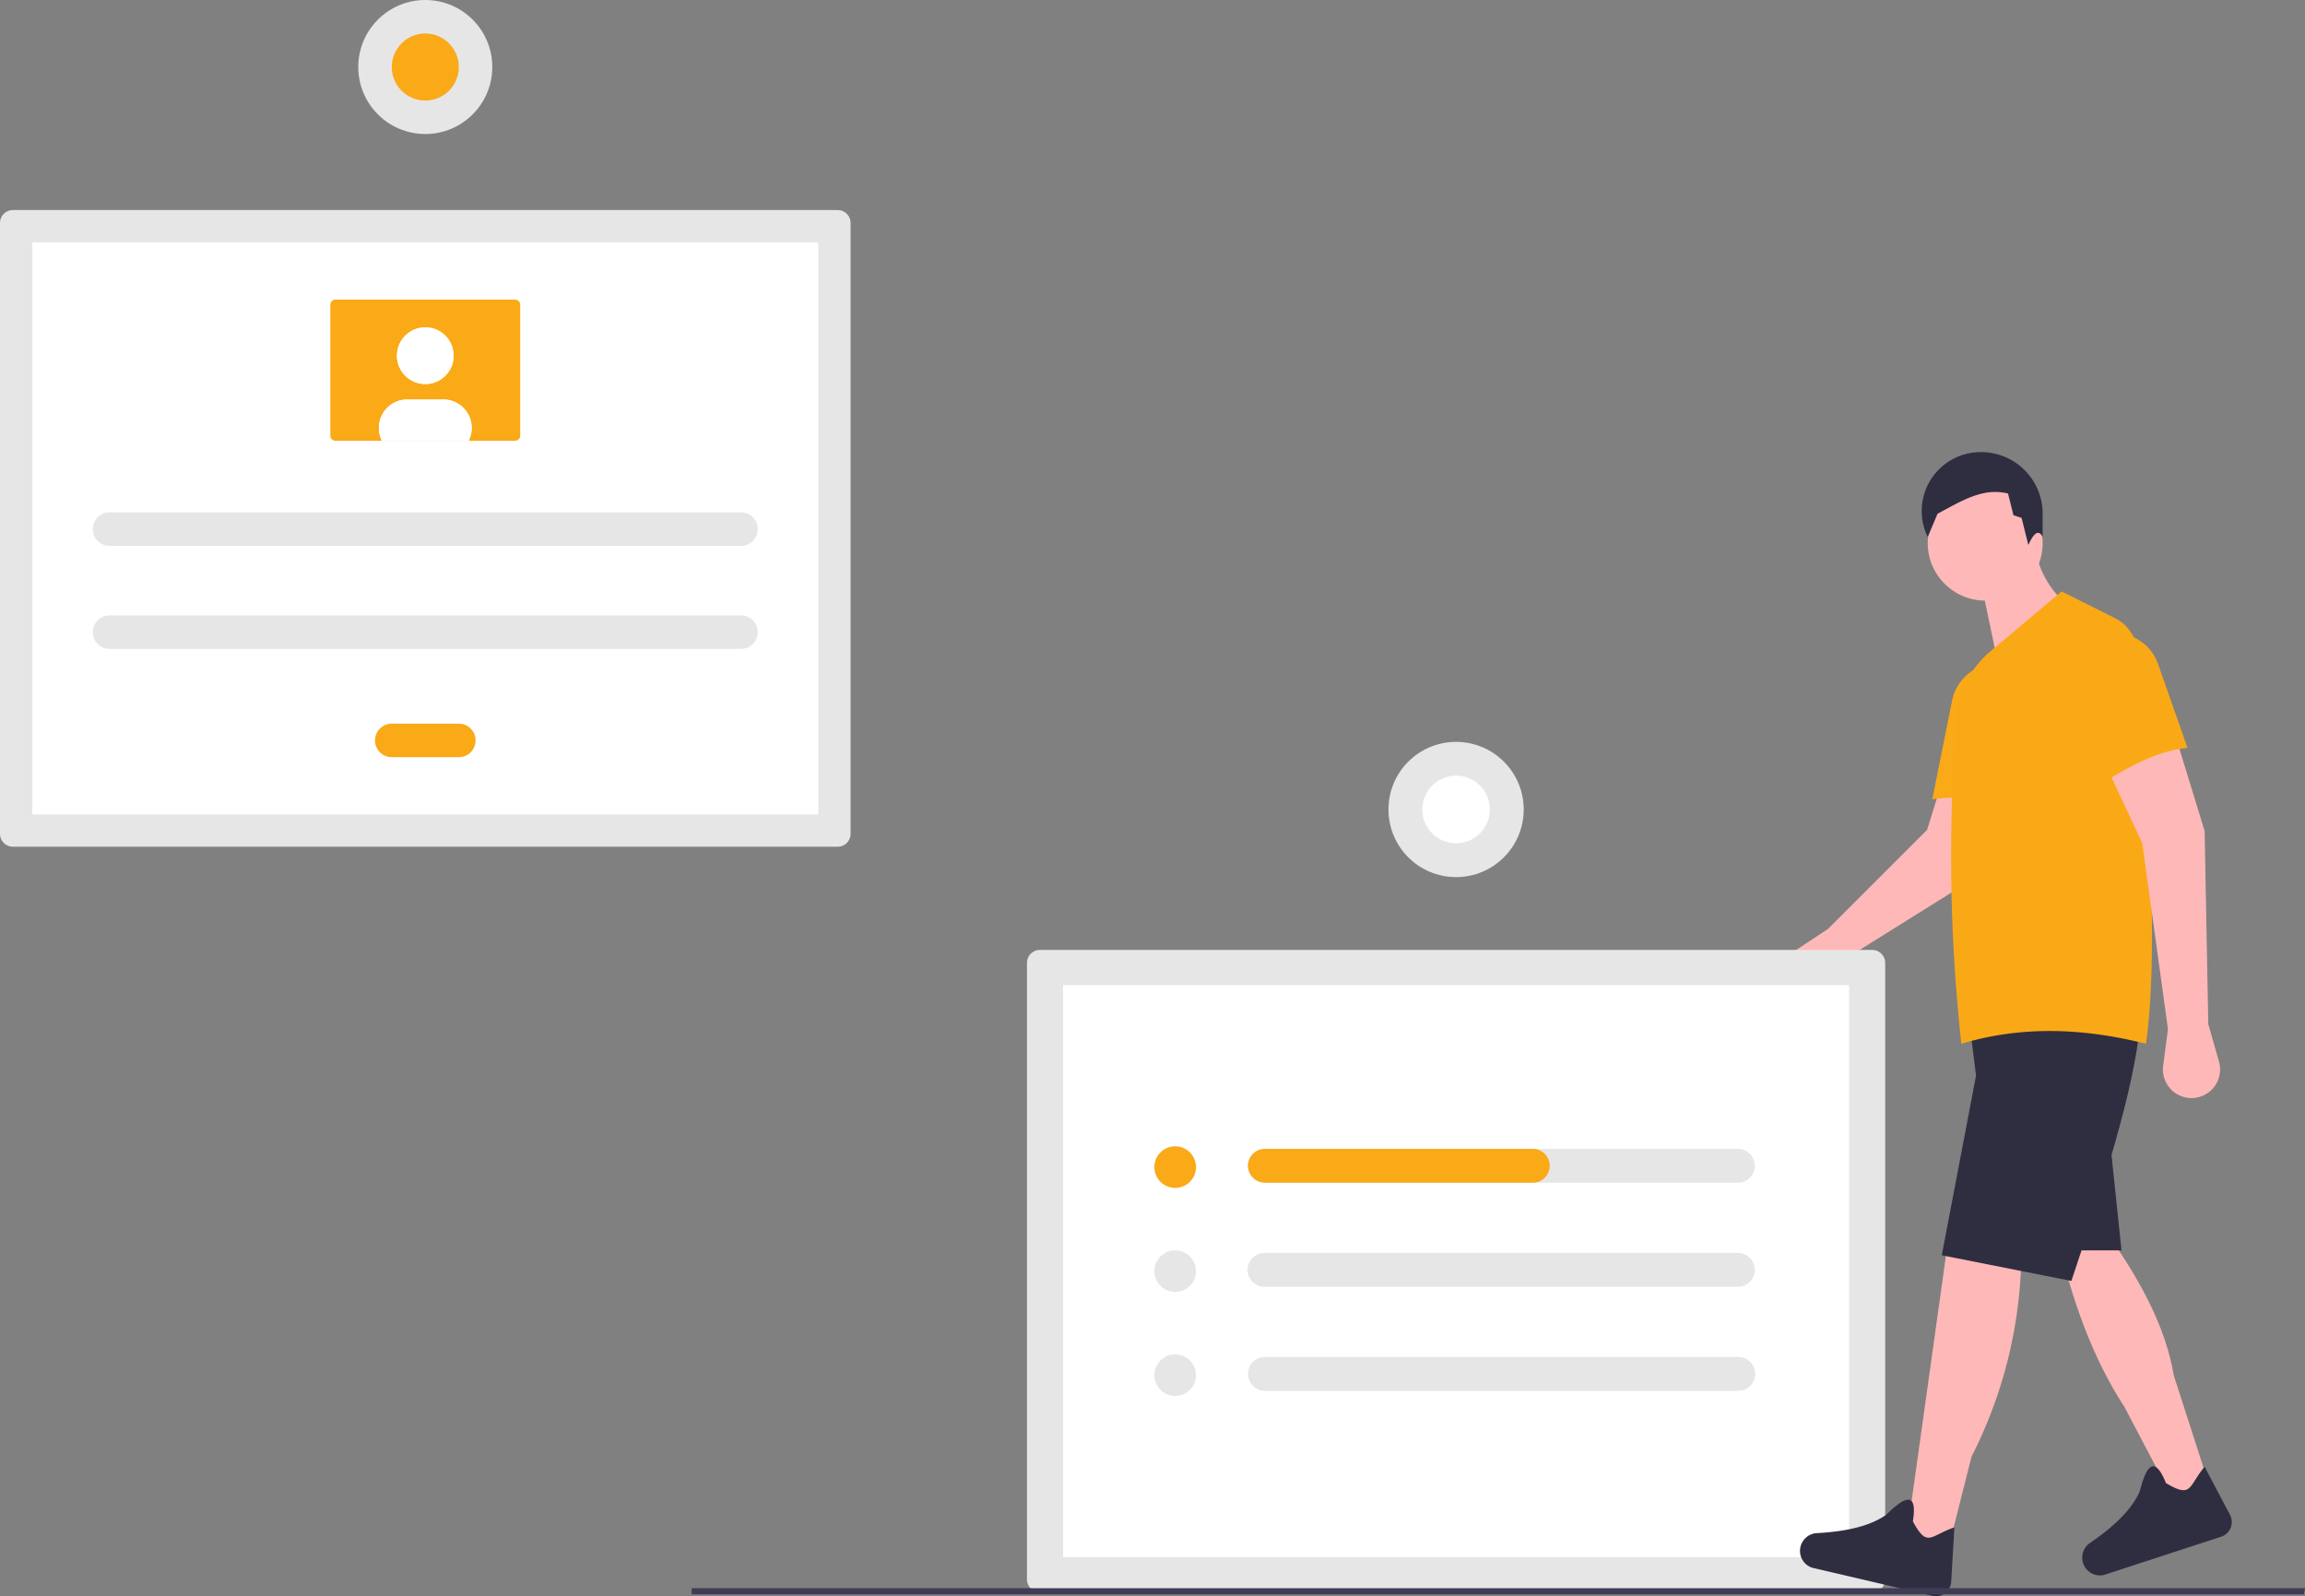 <svg xmlns="http://www.w3.org/2000/svg" width="248.66" height="172.193" viewBox="0 0 248.66 172.193"><rect x="0" y="0" width="248.66" height="172.193" fill="#808080" stroke="none"/><defs><style>.a{fill:#ffb8b8;}.b{fill:#e6e6e6;}.c{fill:#fff;}.d{fill:#faa917;}.e{fill:#2f2e41;}.f{fill:#faa916;}.g{fill:#3f3d56;}</style></defs><g transform="translate(0)"><path class="a" d="M832.084,465.687l-2.93,3.995a2.828,2.828,0,0,1-3.565.847h0a2.828,2.828,0,0,1-.274-4.878l3.736-2.469L839.733,452.5l1.187-3.825h8.045l-4.22,9.1Z" transform="translate(-631.838 -362.979)"/><path class="b" d="M556.693,504.065a1.4,1.4,0,0,0-1.4,1.4v66.5a1.4,1.4,0,0,0,1.4,1.4h89.784a1.4,1.4,0,0,0,1.4-1.4v-66.5a1.4,1.4,0,0,0-1.4-1.4Z" transform="translate(-444.505 -401.588)"/><path class="c" d="M568.162,578.3h84.791V516.591H568.162Z" transform="translate(-453.477 -410.32)"/><path class="b" d="M686.9,574.912H635.832a1.824,1.824,0,1,0,0,3.647H686.9a1.824,1.824,0,0,0,0-3.647Z" transform="translate(-499.375 -450.971)"/><path class="b" d="M635.832,611.956a1.824,1.824,0,1,0,0,3.647H686.9a1.824,1.824,0,0,0,0-3.647Z" transform="translate(-499.375 -476.792)"/><path class="b" d="M635.832,649a1.824,1.824,0,1,0,0,3.648H686.9a1.824,1.824,0,0,0,0-3.648Z" transform="translate(-499.375 -502.613)"/><circle class="d" cx="2.245" cy="2.245" r="2.245" transform="translate(124.533 123.66)"/><circle class="b" cx="2.245" cy="2.245" r="2.245" transform="translate(124.533 134.883)"/><circle class="b" cx="2.245" cy="2.245" r="2.245" transform="translate(124.533 146.106)"/><path class="d" d="M666.556,576.735h0a1.824,1.824,0,0,1-1.824,1.824H635.9a1.868,1.868,0,0,1-1.874-1.581,1.827,1.827,0,0,1,1.808-2.066h28.9A1.824,1.824,0,0,1,666.556,576.735Z" transform="translate(-499.375 -450.971)"/><circle class="b" cx="7.295" cy="7.295" r="7.295" transform="translate(149.785 80.03)"/><circle class="c" cx="3.647" cy="3.647" r="3.647" transform="translate(153.432 83.678)"/><path class="a" d="M938.585,632.95l-3.693,1.715L929.28,624c-3.464-5.307-5.725-11.667-7.313-18.616l5.8.4c3.455,4.931,6.015,9.875,6.84,14.843Z" transform="translate(-700.093 -472.213)"/><path class="e" d="M738.426,413.367h-7.385V400.574l5.935-1.055Z" transform="translate(-509.562 -278.479)"/><path class="d" d="M888.589,417.113a36.389,36.389,0,0,0-10.92-.411l2.135-10.645a4.982,4.982,0,0,1,4.24-3.961h0a4.982,4.982,0,0,1,5.6,5.486Z" transform="translate(-669.215 -330.483)"/><circle class="a" cx="6.199" cy="6.199" r="6.199" transform="translate(207.961 52.394)"/><path class="a" d="M904.242,366.86l-8.177,5.8L893.89,362.31l6.133-2.44A10,10,0,0,0,904.242,366.86Z" transform="translate(-680.522 -301.079)"/><path class="e" d="M886.948,335.97c-.458-.945-1.032-.289-1.542.863l-.731-2.926-.878-.293-.585-2.34c-2.684-.641-4.837.7-7.606,2.189l-1.055,2.506h0a6.36,6.36,0,0,1,4.285-9,6.678,6.678,0,0,1,1.4-.162h0a6.643,6.643,0,0,1,6.709,6.851Z" transform="translate(-666.59 -278.037)"/><path class="e" d="M945.983,695.548l-12.618,4.116a1.919,1.919,0,0,1-2.148-1.082h0a1.92,1.92,0,0,1,.665-2.378c2.489-1.7,4.472-3.521,5.381-5.581.841-3.415,1.791-3.423,2.823-.875,2.851,1.687,2.391.336,4.166-1.763l2.738,5.182a1.669,1.669,0,0,1-1.008,2.381Z" transform="translate(-706.421 -529.754)"/><path class="a" d="M872.209,644.939l-4.22-1.846,1.513-10.812,2.971-21.236,8.045,1.055a49.12,49.12,0,0,1-5.36,21.184Z" transform="translate(-662.468 -476.158)"/><path class="e" d="M895.028,558.815l-13.98-2.77,3.693-19.387-.659-5.275h18.332C901.744,538.213,898.554,548.3,895.028,558.815Z" transform="translate(-671.57 -420.63)"/><path class="f" d="M905.341,425.209c-6.767-1.713-13.423-1.955-19.914,0a185.994,185.994,0,0,1-.486-35.454,10.232,10.232,0,0,1,3.588-6.854l7.712-6.49,5.727,2.863a4.537,4.537,0,0,1,2.507,3.964C905.725,399.885,906.683,415.725,905.341,425.209Z" transform="translate(-673.839 -312.609)"/><path class="a" d="M951.065,459.813l1.153,4.035a3.084,3.084,0,0,1-2.484,3.894h0a3.084,3.084,0,0,1-3.539-3.448l.519-3.954-2.77-20.046-3.693-7.913,7.385-3.3,3.033,9.891Z" transform="translate(-712.837 -349.324)"/><path class="e" d="M844.775,710.182l-12.924-3.018a1.919,1.919,0,0,1-1.276-2.039h0a1.92,1.92,0,0,1,1.8-1.689c3.011-.168,5.649-.694,7.494-1.985,2.489-2.485,3.305-2,2.868.715,1.565,2.92,1.871,1.526,4.477.651l-.344,5.851a1.669,1.669,0,0,1-2.1,1.515Z" transform="translate(-636.379 -538.046)"/><path class="f" d="M938.964,403.647c-3.123.257-6.529,2.066-10.023,4.352l-2.68-10.521a4.982,4.982,0,0,1,2.11-5.405h0a4.982,4.982,0,0,1,7.418,2.526Z" transform="translate(-702.978 -322.964)"/><path class="b" d="M191.011,240.618a1.392,1.392,0,0,0-1.39,1.39v65.9a1.392,1.392,0,0,0,1.39,1.39h88.978a1.392,1.392,0,0,0,1.39-1.39v-65.9a1.392,1.392,0,0,0-1.39-1.39Z" transform="translate(-189.62 -217.957)"/><path class="c" d="M201.12,313.83h84.791V252.118H201.12Z" transform="translate(-197.636 -225.972)"/><path class="b" d="M224.468,348.243a1.807,1.807,0,1,0,0,3.615h68.124a1.807,1.807,0,0,0,0-3.615Z" transform="translate(-212.651 -292.975)"/><path class="b" d="M224.468,384.955a1.807,1.807,0,0,0,0,3.615h68.124a1.807,1.807,0,0,0,0-3.615Z" transform="translate(-212.651 -318.565)"/><path class="d" d="M324.966,423.5a1.807,1.807,0,0,0,0,3.615H332.2a1.807,1.807,0,0,0,0-3.615Z" transform="translate(-282.702 -345.433)"/><path class="d" d="M307.8,272.493a.557.557,0,0,0-.556.556v14.117a.557.557,0,0,0,.556.556h19.375a.557.557,0,0,0,.556-.556V273.049a.557.557,0,0,0-.556-.556Z" transform="translate(-271.609 -240.174)"/><circle class="c" cx="3.059" cy="3.059" r="3.059" transform="translate(42.821 35.313)"/><path class="c" d="M334.544,311.134a3.035,3.035,0,0,1-.334,1.39h-9.343a3.058,3.058,0,0,1,2.725-4.449h3.893a3.057,3.057,0,0,1,3.059,3.059Z" transform="translate(-283.659 -264.977)"/><circle class="c" cx="3.059" cy="3.059" r="3.059" transform="translate(42.821 35.313)"/><path class="c" d="M334.544,311.134a3.035,3.035,0,0,1-.334,1.39h-9.343a3.058,3.058,0,0,1,2.725-4.449h3.893a3.057,3.057,0,0,1,3.059,3.059Z" transform="translate(-283.659 -264.977)"/><circle class="b" cx="7.229" cy="7.229" r="7.229" transform="translate(38.65 0)"/><circle class="d" cx="3.615" cy="3.615" r="3.615" transform="translate(42.265 3.615)"/><path class="g" d="M420.209,566.175H246.283v-.661H420.328Z" transform="translate(-171.668 -394.184)"/></g></svg>